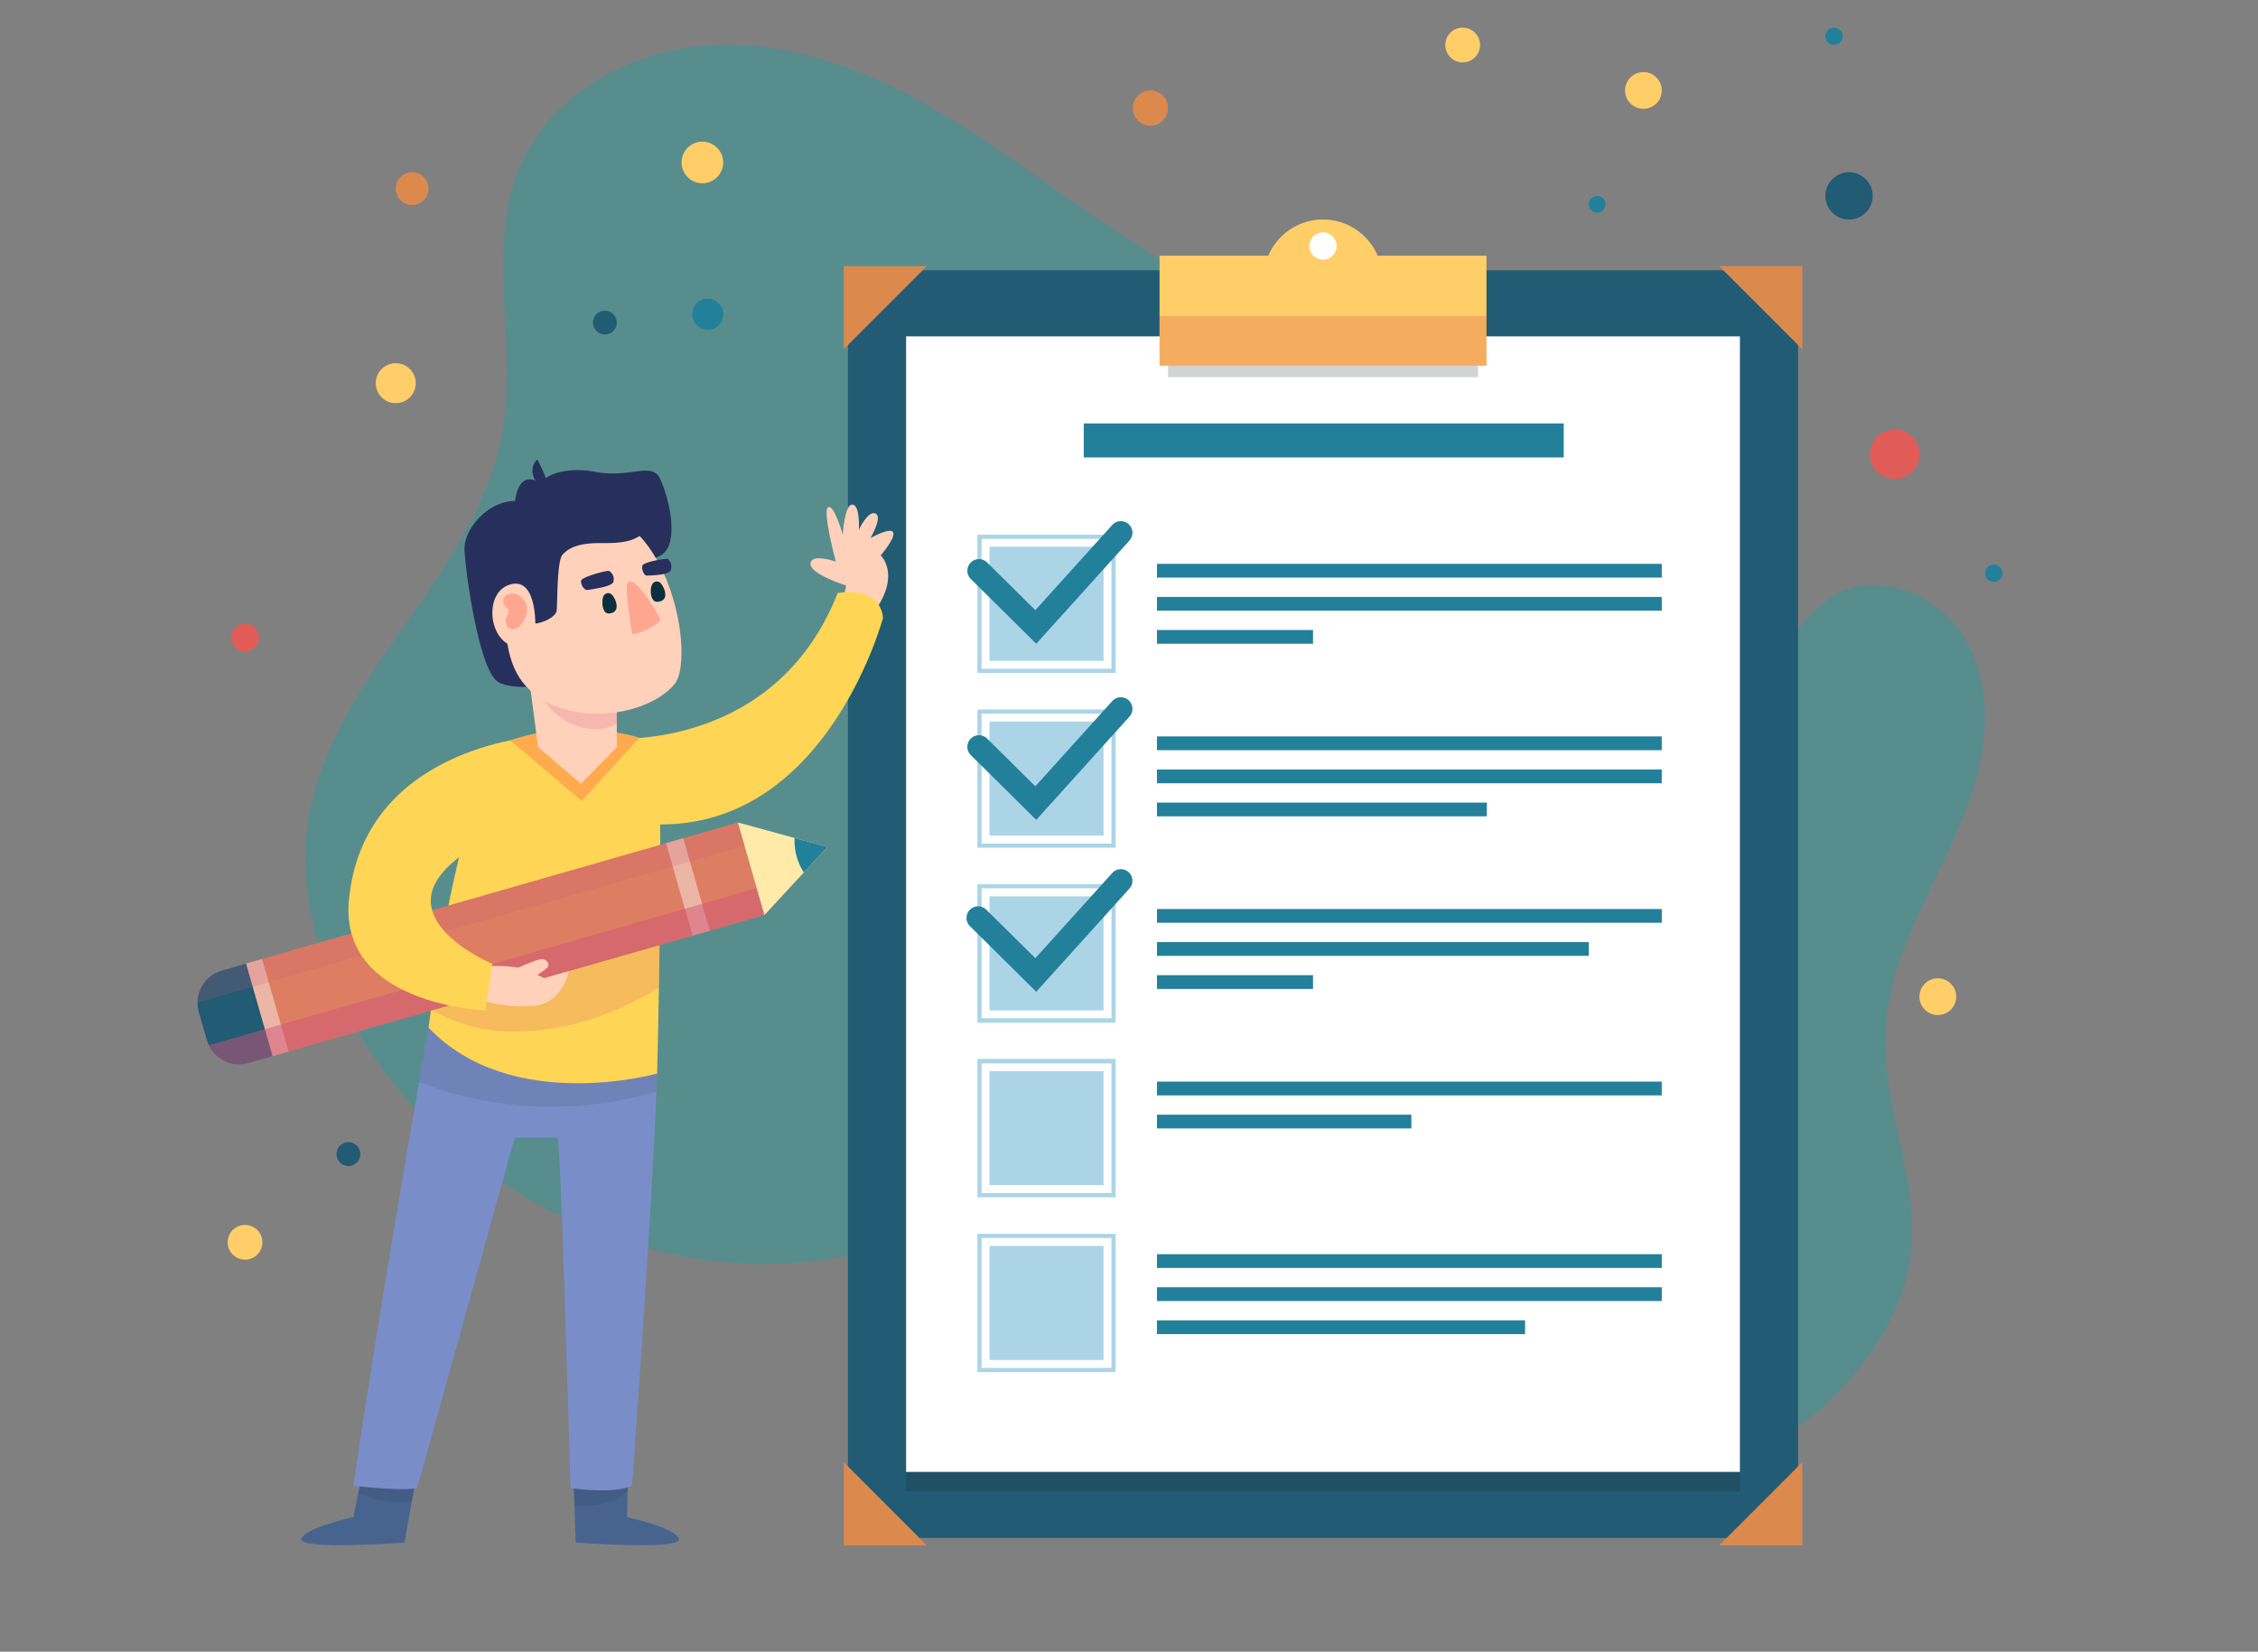 <svg xmlns="http://www.w3.org/2000/svg" xmlns:xlink="http://www.w3.org/1999/xlink" viewBox="0 0 499 365"><rect x="0" y="0" width="499" height="365" fill="#808080" stroke="none"/><defs><style>.cls-1{fill:#ffce68;}.cls-2{fill:#47648f;}.cls-3{fill:#798ec9;}.cls-4{fill:#ffd555;}.cls-5{fill:#dd7e62;}.cls-6{fill:#ffeaaa;}.cls-7{fill:#ffd1bb;}.cls-8{isolation:isolate;}.cls-9{fill:#1ca0a4;opacity:0.4;}.cls-10{fill:#215b74;}.cls-11,.cls-19{fill:#1d262d;}.cls-11,.cls-15,.cls-23{opacity:0.2;}.cls-11,.cls-15,.cls-19,.cls-23,.cls-26{mix-blend-mode:multiply;}.cls-12,.cls-25{fill:#fff;}.cls-13{fill:#dc894e;}.cls-14{clip-path:url(#clip-path);}.cls-15{fill:#cc2a3a;}.cls-16{fill:#abd5e6;}.cls-17{fill:#23809b;}.cls-18{clip-path:url(#clip-path-2);}.cls-19{opacity:0.1;}.cls-20{clip-path:url(#clip-path-3);}.cls-21{clip-path:url(#clip-path-4);}.cls-22{clip-path:url(#clip-path-5);}.cls-23,.cls-26{fill:#d15579;}.cls-24{clip-path:url(#clip-path-6);}.cls-25{opacity:0.43;}.cls-26{opacity:0.5;}.cls-27{clip-path:url(#clip-path-7);}.cls-28{fill:#ffaa4d;}.cls-29{fill:#27305c;}.cls-30{clip-path:url(#clip-path-8);}.cls-31{fill:#ffa690;}.cls-32{fill:#0a303e;}.cls-33{fill:#e15c56;}</style><clipPath id="clip-path"><rect id="_Rectangle_" data-name="&lt;Rectangle&gt;" class="cls-1" x="256.25" y="56.51" width="72.25" height="24.29"/></clipPath><clipPath id="clip-path-2"><path id="_Clipping_Path_" data-name="&lt;Clipping Path&gt;" class="cls-2" d="M79.83,326.73l-1.72,8.52s-10.86,2.36-11.51,4.85,22.8.79,22.8.79l2.49-14.15"/></clipPath><clipPath id="clip-path-3"><path id="_Clipping_Path_2" data-name="&lt;Clipping Path&gt;" class="cls-2" d="M138.8,326.73l-.27,8.52s10.86,2.36,11.51,4.85-22.8.79-22.8.79l-.5-14.15"/></clipPath><clipPath id="clip-path-4"><path id="_Clipping_Path_3" data-name="&lt;Clipping Path&gt;" class="cls-3" d="M94.7,227.08S83.52,290.43,78.11,328.34c11.62,1.28,14.07.5,14.07.5l21.58-77.45h9.48c.7.75,2.83,77.45,2.83,77.45s9.75,1.44,13.59-.55c0,0,4.39-59,5.56-91Z"/></clipPath><clipPath id="clip-path-5"><path id="_Clipping_Path_4" data-name="&lt;Clipping Path&gt;" class="cls-4" d="M125.61,161.79s-12.26.7-15.66,4S99.28,191.42,94.7,227.08c18.26,19.26,50.52,10.16,50.52,10.16s1.64-65-.09-68.25C141.82,162.75,125.61,161.79,125.61,161.79Z"/></clipPath><clipPath id="clip-path-6"><path id="_Rectangle_2" data-name="&lt;Rectangle&gt;" class="cls-5" d="M94.74,146.31H116a0,0,0,0,1,0,0V265a7.38,7.38,0,0,1-7.38,7.38h-6.52A7.38,7.38,0,0,1,94.74,265V146.31A0,0,0,0,1,94.74,146.31Z" transform="translate(277.6 50.37) rotate(74)"/></clipPath><clipPath id="clip-path-7"><polygon id="_Clipping_Path_5" data-name="&lt;Clipping Path&gt;" class="cls-6" points="163.06 181.75 182.85 187.16 168.93 202.22 163.06 181.75"/></clipPath><clipPath id="clip-path-8"><polyline id="_Clipping_Path_6" data-name="&lt;Clipping Path&gt;" class="cls-7" points="116.5 146.65 118.91 165.11 128.4 173.19 136.31 165.11 136.31 153.21"/></clipPath></defs><title>imagaCS </title><g class="cls-8"><g id="Layer_1" data-name="Layer 1"><path class="cls-9" d="M297.5,68.11c-13.16,2.48-26.57-2.69-38.24-9.24-16.25-9.12-30.76-21-46.55-31s-33.52-18-52.16-18S122.35,19.45,115,36.59c-7.79,18.17-.56,39.27-3.93,58.74-5.47,31.58-37.48,53.55-42.81,85.16-3.06,18.1,3.38,36.76,13.63,52,21.81,32.4,62.55,51.66,101.17,45.78,24.58-3.74,47-16.79,65.63-33.22s34-36.23,49.19-55.89"/><path class="cls-9" d="M308.74,295.85A167.41,167.41,0,0,1,296,278.57c-3.71-5.78-7.11-11.91-8.47-18.64-1.82-9,.21-18.39,2.71-27.27,2.88-10.18,6.47-20.32,12.44-29s14.6-16,24.85-18.63c8.35-2.13,17.21-1.08,25.65-2.81,16.33-3.34,29-16.63,37.16-31.14,4.33-7.64,8.33-16.39,16.28-20.12,9.32-4.37,21.17.46,26.88,9s6.18,19.76,3.83,29.79-7.22,19.25-11.64,28.55-8.49,19-9,29.33c-.91,17,7.85,33.63,5.45,50.44-1.35,9.45-6.19,18.12-12.26,25.49-5,6.12-11.09,11.55-18.24,15-10.71,5.12-23.33,5.39-34.78,2.29S335,311.47,325.67,304.1"/><rect class="cls-10" x="187.39" y="59.74" width="209.97" height="280.12"/><rect class="cls-11" x="200.24" y="78.62" width="184.27" height="250.94"/><rect class="cls-12" x="200.24" y="74.33" width="184.27" height="250.94"/><polygon class="cls-13" points="186.47 77.17 186.47 58.82 204.82 58.82 186.47 77.17"/><polygon class="cls-13" points="398.28 77.17 398.28 58.82 379.93 58.82 398.28 77.17"/><polygon class="cls-13" points="186.47 323.14 186.47 341.5 204.82 341.5 186.47 323.14"/><polygon class="cls-13" points="398.28 323.14 398.28 341.5 379.93 341.5 398.28 323.14"/><path class="cls-1" d="M292.37,66.64h0c-7.24,0-13.12,3.35-13.12-3.89V61.63a13.12,13.12,0,0,1,13.12-13.12h0a13.12,13.12,0,0,1,13.12,13.12v1.11C305.49,70,299.62,66.64,292.37,66.64Z"/><rect class="cls-11" x="258.12" y="77.17" width="68.52" height="6.17"/><rect id="_Rectangle_3" data-name="&lt;Rectangle&gt;" class="cls-1" x="256.25" y="56.51" width="72.25" height="24.29"/><g class="cls-14"><rect class="cls-15" x="249.03" y="69.86" width="88.6" height="13.92"/></g><rect class="cls-16" x="218.67" y="120.83" width="25.21" height="25.21"/><path class="cls-16" d="M246.55,148.71H216V118.16h30.55Zm-29.63-.92h28.7v-28.7h-28.7Z"/><rect class="cls-16" x="218.67" y="159.45" width="25.21" height="25.21"/><path class="cls-16" d="M246.55,187.33H216V156.78h30.55Zm-29.63-.92h28.7v-28.7h-28.7Z"/><rect class="cls-16" x="218.67" y="198.08" width="25.21" height="25.21"/><path class="cls-16" d="M246.55,226H216V195.41h30.55ZM216.93,225h28.7v-28.7h-28.7Z"/><path class="cls-17" d="M229,142.26l-14.55-14.4a2.57,2.57,0,0,1,3.61-3.65l10.74,10.63,17-18.83a2.56,2.56,0,1,1,3.8,3.44Z"/><path class="cls-17" d="M229,181.18l-14.55-14.4a2.57,2.57,0,0,1,3.61-3.65l10.74,10.63,17-18.83a2.56,2.56,0,1,1,3.8,3.44Z"/><path class="cls-17" d="M229,219.17l-14.55-14.4a2.57,2.57,0,1,1,3.61-3.65l10.74,10.63,17-18.83a2.56,2.56,0,1,1,3.8,3.44Z"/><rect class="cls-16" x="218.67" y="236.7" width="25.21" height="25.21"/><path class="cls-16" d="M246.55,264.58H216V234h30.55Zm-29.63-.92h28.7V235h-28.7Z"/><rect class="cls-16" x="218.67" y="275.33" width="25.21" height="25.21"/><path class="cls-16" d="M246.55,303.21H216V272.66h30.55Zm-29.63-.92h28.7v-28.7h-28.7Z"/><rect class="cls-17" x="255.68" y="124.6" width="111.56" height="3.04"/><rect class="cls-17" x="255.68" y="131.91" width="111.56" height="3.04"/><rect class="cls-17" x="255.68" y="139.22" width="34.49" height="3.04"/><rect class="cls-17" x="255.68" y="162.74" width="111.56" height="3.04"/><rect class="cls-17" x="255.68" y="170.05" width="111.56" height="3.04"/><rect class="cls-17" x="255.68" y="177.36" width="72.9" height="3.04"/><rect class="cls-17" x="255.68" y="200.88" width="111.56" height="3.04"/><rect class="cls-17" x="255.68" y="208.19" width="95.42" height="3.04"/><rect class="cls-17" x="255.68" y="215.5" width="34.49" height="3.04"/><rect class="cls-17" x="255.68" y="239.02" width="111.56" height="3.04"/><rect class="cls-17" x="255.68" y="246.33" width="56.22" height="3.04"/><rect class="cls-17" x="255.68" y="277.16" width="111.56" height="3.04"/><rect class="cls-17" x="255.68" y="284.47" width="111.56" height="3.04"/><rect class="cls-17" x="255.68" y="291.78" width="81.35" height="3.04"/><rect class="cls-17" x="239.5" y="93.57" width="106.07" height="7.52"/><circle class="cls-12" cx="292.37" cy="54.37" r="3.02"/><path id="_Clipping_Path_7" data-name="&lt;Clipping Path&gt;" class="cls-2" d="M79.83,326.73l-1.72,8.52s-10.86,2.36-11.51,4.85,22.8.79,22.8.79l2.49-14.15"/><g class="cls-18"><path class="cls-19" d="M76.2,322.93a2.6,2.6,0,0,0-.92,2.35,4.6,4.6,0,0,0,1.1,2.36A11.37,11.37,0,0,0,81.88,331,22,22,0,0,0,88,332a11.1,11.1,0,0,0,7.29-2c2-1.62,3-4.65,1.73-6.89a7.42,7.42,0,0,0-3.19-2.68,22.82,22.82,0,0,0-7.22-2.31"/></g><path id="_Clipping_Path_8" data-name="&lt;Clipping Path&gt;" class="cls-2" d="M138.8,326.73l-.27,8.52s10.86,2.36,11.51,4.85-22.8.79-22.8.79l-.5-14.15"/><g class="cls-20"><path class="cls-19" d="M127.22,322.21a11.21,11.21,0,0,0-4,4,6.1,6.1,0,0,0-1,2.87,3.23,3.23,0,0,0,1.17,2.69,3.86,3.86,0,0,0,1.75.65,30,30,0,0,0,5.24.4,14.55,14.55,0,0,0,8.47-3.43,9.79,9.79,0,0,0,2.88-11.23"/></g><path class="cls-7" d="M187,129.39s-8.06-2.51-7.89-4.85,5.6-.43,5.6-.43-3-11.13-1.72-12,3.26,6.06,3.26,6.06.38-6.79,2.13-6.66,1.42,5.57,1.42,5.57,2-4.32,3.67-3.61-1.1,5.43-1.1,5.43,4.35-2.46,5-1.28-2.73,5.11-2.73,5.11,4.22,4-.87,11.61c-1.39-.59-5.35-2.42-7.42-2Z"/><path class="cls-4" d="M134.71,163.19s36.48,3.22,50.42-32.15c10-1.5,10,5.53,10,5.53s-13.79,51.8-56.59,45"/><path id="_Clipping_Path_9" data-name="&lt;Clipping Path&gt;" class="cls-3" d="M94.7,227.08S83.52,290.43,78.11,328.34c11.62,1.28,14.07.5,14.07.5l21.58-77.45h9.48c.7.75,2.83,77.45,2.83,77.45s9.75,1.44,13.59-.55c0,0,4.39-59,5.56-91Z"/><g class="cls-21"><path class="cls-19" d="M72.29,227.73A81.41,81.41,0,0,0,181,219.14c-34-2.47-69.11-4.46-101.33,6.72"/></g><path id="_Clipping_Path_10" data-name="&lt;Clipping Path&gt;" class="cls-4" d="M125.61,161.79s-12.26.7-15.66,4S99.28,191.42,94.7,227.08c18.26,19.26,50.52,10.16,50.52,10.16s1.64-65-.09-68.25C141.82,162.75,125.61,161.79,125.61,161.79Z"/><g class="cls-22"><path class="cls-23" d="M109.57,227.79c19,1.53,34.86-8.09,41.7-13.39,1.34-1,3.24-1.18,4.53-2.28a4.87,4.87,0,0,0,1.86-4.49c-.54-2.62-3.62-3.73-6.25-4.23-12.53-2.39-25.45-1.48-37.85,1.25-5.52,1.22-30.67,5.21-22.12,15.29C95.12,224.27,104.06,227.34,109.57,227.79Z"/></g><path id="_Rectangle_4" data-name="&lt;Rectangle&gt;" class="cls-5" d="M94.74,146.31H116a0,0,0,0,1,0,0V265a7.38,7.38,0,0,1-7.38,7.38h-6.52A7.38,7.38,0,0,1,94.74,265V146.31A0,0,0,0,1,94.74,146.31Z" transform="translate(277.6 50.37) rotate(74)"/><g class="cls-24"><rect class="cls-25" x="129.28" y="192.88" width="44.81" height="3.96" transform="translate(297.2 -4.65) rotate(74)"/><rect class="cls-25" x="36.2" y="219.56" width="44.81" height="3.96" transform="translate(255.42 104.15) rotate(74)"/><rect class="cls-10" x="19.51" y="211.55" width="44.81" height="32.01" transform="translate(249.11 124.56) rotate(74)"/><rect class="cls-26" x="101.51" y="148.55" width="21.5" height="149.31" transform="translate(295.89 53.78) rotate(74)"/><rect class="cls-23" x="92.9" y="118.52" width="21.5" height="149.31" transform="translate(260.79 40.3) rotate(74)"/></g><polygon id="_Clipping_Path_11" data-name="&lt;Clipping Path&gt;" class="cls-6" points="163.06 181.75 182.85 187.16 168.93 202.22 163.06 181.75"/><g class="cls-27"><circle class="cls-17" cx="188.41" cy="185.86" r="12.82" transform="translate(-43.93 59.12) rotate(-16)"/></g><path class="cls-7" d="M107.51,213.5s6.06-.31,8.77.84,4,1.83,4,1.83l5.42-1.55s-1.31,7.13-7.78,7.66a33.33,33.33,0,0,1-12-1.35Z"/><path class="cls-4" d="M118.6,162.75s-38.26,2.36-41.49,36.14c-2.22,23.23,30.17,24.4,30.17,24.4L108.8,213s-13.6-5.63-13.6-14,14.75-14.47,14.75-14.47Z"/><path class="cls-28" d="M126.06,161.23a44.42,44.42,0,0,0-13.31,2.38L128.55,177l12.73-13.94S136.94,161.23,126.06,161.23Z"/><path class="cls-29" d="M117.36,151.75s-5.72.43-7.71-1.38c-4-3.65-6.88-24.61-7-29s5.09-10.63,11.17-10.67c.87-6.48,4.49-4.48,4.49-4.48s-1.7-2.72.44-4.68a44.71,44.71,0,0,1,1.91,4.11s3.38-2.77,11-1.36S144,102,145.84,105.73s4.78,15-.17,17.19S115.09,138.6,117.36,151.75Z"/><polyline id="_Clipping_Path_12" data-name="&lt;Clipping Path&gt;" class="cls-7" points="116.5 146.65 118.91 165.11 128.4 173.19 136.31 165.11 136.31 153.21"/><g class="cls-30"><path class="cls-23" d="M124.91,137.59a6.55,6.55,0,0,0-5.39,3.7,13.26,13.26,0,0,0-1.18,6.68,14.9,14.9,0,0,0,1.08,5.41,13.94,13.94,0,0,0,13,7.75,8.57,8.57,0,0,0,7.13-5c1.27-3.16.12-6.82-1.74-9.67a15,15,0,0,0-9.23-6.79,5.33,5.33,0,0,0-4.75.92"/></g><path class="cls-7" d="M120,114.43c-6.36,2.72-12.41,26.21-4.49,36.34s26.9,8.21,33.5.49C154.4,145,146.52,103.1,120,114.43Z"/><path class="cls-31" d="M138.85,128.57c-1.12.53.88,11.53.88,11.53,1.51.19,6.2-2.31,6.2-3.29C145.92,136.81,141,127.55,138.85,128.57Z"/><path class="cls-29" d="M107.68,138.48c.1-1.84,1.68-3.29,3.36-4s4.32,3.56,6.16,3.46c3-.16,5.46-1.63,5.79-2.85.24-.86,0-11,1.31-12.49,2.17-2.48,5.91-2.61,9.2-2.59s7-.19,9.13-2.74a4.14,4.14,0,0,0,.94-2,4.76,4.76,0,0,0-1.06-3.33c-2.42-3.3-6.91-4.41-11-4.18a24.92,24.92,0,0,0-17.3,8.79,28.9,28.9,0,0,0-6.64,18.38"/><path class="cls-7" d="M118.29,139.66s.79-12.28-5.52-10.51S108,143.29,115.14,143"/><path class="cls-29" d="M128.46,128.23c-.28.62.53,2.28,1.41,2.14s5.22-.69,5.65-1.71a2.08,2.08,0,0,0-.92-2.48C134,126,128.81,127.46,128.46,128.23Z"/><path class="cls-29" d="M142,124.92c-.32.59.23,2.32,1,2.28s4.69-.11,5.18-1.07a2.23,2.23,0,0,0-.55-2.56C147.16,123.29,142.4,124.19,142,124.92Z"/><path class="cls-32" d="M134.08,135.48a1.47,1.47,0,0,0,1,0,1.44,1.44,0,0,0,1.17-1.11,3.35,3.35,0,0,0-.36-1.9,3.77,3.77,0,0,0-.52-.88,1.15,1.15,0,0,0-1.92,0C132.9,132.44,133,135,134.08,135.48Z"/><path class="cls-32" d="M144.77,132.9a1.47,1.47,0,0,0,1,0A1.44,1.44,0,0,0,147,131.8a3.35,3.35,0,0,0-.36-1.9,3.76,3.76,0,0,0-.52-.88,1.15,1.15,0,0,0-1.92,0C143.59,129.86,143.65,132.4,144.77,132.9Z"/><path class="cls-31" d="M116.49,134.49a3.72,3.72,0,0,0-2-3,2.55,2.55,0,0,0-2.53,0,1.68,1.68,0,0,0-.46,2.32c.28.35.74.57.87,1a1.83,1.83,0,0,1-.28,1.23,2.34,2.34,0,0,0,.14,2.54,1.55,1.55,0,0,0,1.5.4C115.37,138.57,116.6,136,116.49,134.49Z"/><path class="cls-7" d="M113.13,214.46s5.06-2.32,6.35-2.49,2,1,1.62,1.66-3.94,2.83-3.94,2.83"/><circle class="cls-33" cx="418.71" cy="100.36" r="5.48"/><circle class="cls-10" cx="408.62" cy="43.29" r="5.23"/><circle class="cls-1" cx="363.18" cy="19.99" r="4.06" transform="translate(92.24 262.66) rotate(-45)"/><circle class="cls-1" cx="428.25" cy="220.25" r="4.06" transform="translate(-30.31 367.33) rotate(-45)"/><circle class="cls-1" cx="323.24" cy="9.94" r="3.84"/><circle class="cls-1" cx="54.15" cy="274.53" r="3.84"/><circle class="cls-17" cx="352.96" cy="45.15" r="1.86"/><circle class="cls-17" cx="405.31" cy="8.01" r="1.92"/><circle class="cls-17" cx="440.6" cy="126.67" r="1.92"/><circle class="cls-13" cx="254.23" cy="23.88" r="3.89"/><circle class="cls-17" cx="156.4" cy="69.44" r="3.43"/><circle class="cls-1" cx="155.22" cy="35.9" r="4.6"/><circle class="cls-1" cx="87.46" cy="84.68" r="4.42"/><circle class="cls-10" cx="133.67" cy="71.29" r="2.64"/><circle class="cls-10" cx="77" cy="255.04" r="2.64"/><circle class="cls-13" cx="91.08" cy="41.68" r="3.62"/><circle class="cls-33" cx="54.15" cy="140.89" r="3.09"/></g></g></svg>